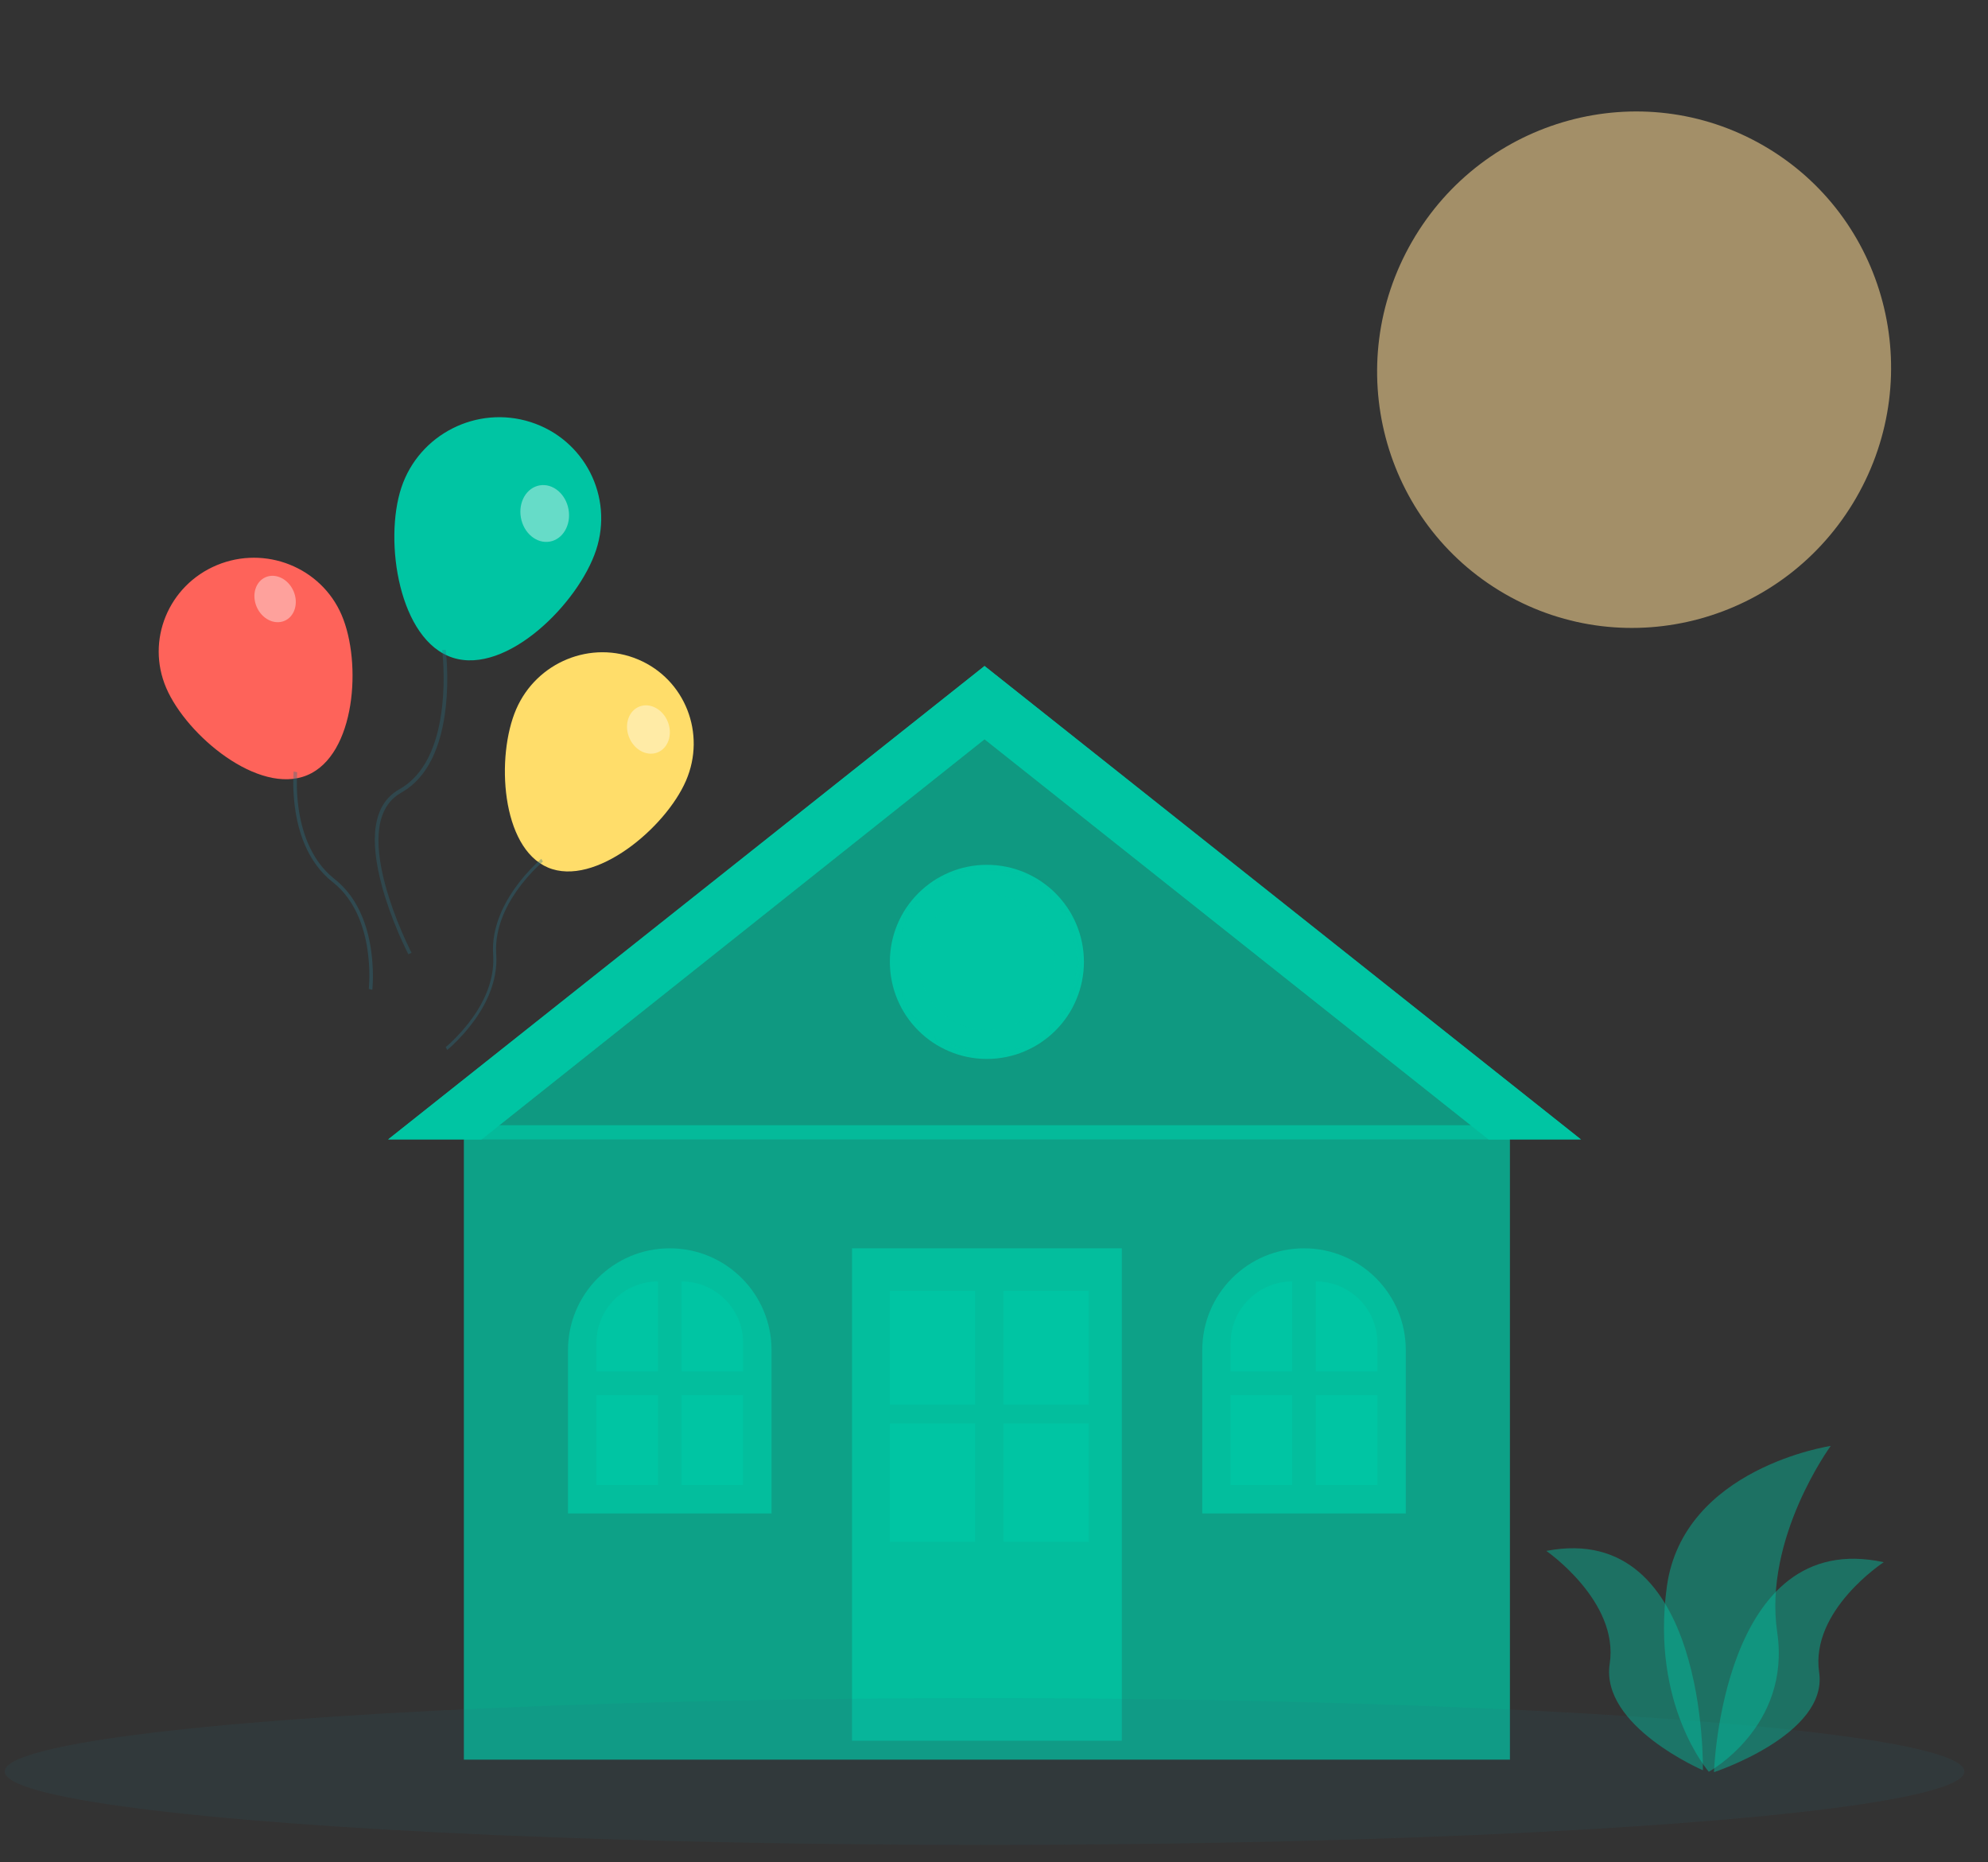 <svg width="63" height="59" viewBox="0 0 63 59" fill="none" xmlns="http://www.w3.org/2000/svg">
<rect x="0" y="0" width="63" height="59" fill="#333333" stroke="none"/>
<g style="mix-blend-mode:multiply" opacity="0.75">
<path d="M15.266 35.65H47.285L47.85 36.1V55.75H14.7V36.1L15.266 35.65Z" fill="#00C5A3"/>
</g>
<g style="mix-blend-mode:multiply" opacity="0.8">
<rect x="27" y="39.55" width="8.55" height="15.6" fill="#00C5A3"/>
</g>
<g style="mix-blend-mode:multiply" opacity="0.8">
<path d="M18 42.775C18 40.994 19.444 39.55 21.225 39.55C23.006 39.55 24.45 40.994 24.45 42.775V47.95H18V42.775Z" fill="#00C5A3"/>
</g>
<g style="mix-blend-mode:multiply" opacity="0.8">
<path d="M38.1 42.775C38.1 40.994 39.544 39.55 41.325 39.55C43.106 39.55 44.55 40.994 44.55 42.775V47.95H38.1V42.775Z" fill="#00C5A3"/>
</g>
<g style="mix-blend-mode:multiply">
<rect x="28.2" y="40.9" width="2.7" height="3.6" fill="#00C5A3"/>
</g>
<g style="mix-blend-mode:multiply">
<path d="M18.9 42.55C18.9 41.473 19.773 40.6 20.85 40.6V43.45H18.9V42.55Z" fill="#00C5A3"/>
</g>
<g style="mix-blend-mode:multiply">
<path d="M39 42.55C39 41.473 39.873 40.6 40.95 40.6V43.45H39V42.55Z" fill="#00C5A3"/>
</g>
<g style="mix-blend-mode:multiply">
<rect x="18.9" y="44.2" width="1.95" height="2.85" fill="#00C5A3"/>
</g>
<g style="mix-blend-mode:multiply">
<rect x="39" y="44.2" width="1.95" height="2.85" fill="#00C5A3"/>
</g>
<g style="mix-blend-mode:multiply">
<rect x="31.8" y="40.9" width="2.7" height="3.6" fill="#00C5A3"/>
</g>
<g style="mix-blend-mode:multiply">
<path d="M21.6 40.6C22.677 40.6 23.55 41.473 23.55 42.55V43.45H21.6V40.6Z" fill="#00C5A3"/>
</g>
<g style="mix-blend-mode:multiply">
<path d="M41.7 40.6C42.777 40.6 43.65 41.473 43.65 42.55V43.45H41.7V40.6Z" fill="#00C5A3"/>
</g>
<g style="mix-blend-mode:multiply">
<rect x="21.6" y="44.2" width="1.95" height="2.85" fill="#00C5A3"/>
</g>
<g style="mix-blend-mode:multiply">
<rect x="41.7" y="44.2" width="1.95" height="2.85" fill="#00C5A3"/>
</g>
<g style="mix-blend-mode:multiply">
<rect x="28.2" y="45.1" width="2.7" height="3.75" fill="#00C5A3"/>
</g>
<g style="mix-blend-mode:multiply">
<rect x="31.8" y="45.1" width="2.7" height="3.75" fill="#00C5A3"/>
</g>
<g style="mix-blend-mode:multiply" opacity="0.7">
<path d="M31.275 22.9L47.85 36.1H14.7L31.275 22.9Z" fill="#00C5A3"/>
</g>
<ellipse opacity="0.11" cx="31.2" cy="56.125" rx="31.05" ry="2.325" fill="#2B7285"/>
<g style="mix-blend-mode:multiply">
<path d="M18.891 17.426C18.332 19.121 16.057 21.384 14.352 20.839C12.647 20.294 12.158 17.147 12.718 15.452C13.278 13.758 15.115 12.828 16.819 13.374C18.521 13.92 19.448 15.733 18.891 17.426Z" fill="#00C5A3"/>
</g>
<path opacity="0.322" d="M14.011 20.593L14.125 20.588L14.13 20.627C14.133 20.658 14.137 20.694 14.141 20.735C14.151 20.851 14.16 20.982 14.166 21.126C14.184 21.536 14.174 21.964 14.128 22.388C13.989 23.655 13.559 24.623 12.742 25.099L12.712 25.117C11.927 25.558 11.823 26.615 12.217 28.064C12.352 28.558 12.535 29.062 12.745 29.549C12.819 29.72 12.89 29.876 12.957 30.014L12.996 30.095L13.042 30.186L12.942 30.235L12.918 30.189C12.903 30.159 12.887 30.125 12.868 30.088L12.854 30.059C12.787 29.919 12.715 29.761 12.64 29.589C12.428 29.097 12.243 28.587 12.107 28.087C11.704 26.605 11.806 25.505 12.625 25.024L12.65 25.01C13.451 24.561 13.877 23.615 14.013 22.363C14.059 21.946 14.068 21.524 14.051 21.119C14.045 20.978 14.037 20.849 14.026 20.734L14.02 20.668L14.011 20.593Z" fill="#2B7285"/>
<g style="mix-blend-mode:multiply">
<path d="M10.825 19.482C11.475 20.993 11.268 23.922 9.733 24.561C8.199 25.201 5.919 23.309 5.269 21.799C4.619 20.289 5.337 18.546 6.871 17.906C8.405 17.267 10.175 17.972 10.825 19.482Z" fill="#FE635A"/>
</g>
<ellipse opacity="0.4" rx="0.632" ry="0.757" transform="matrix(-0.926 0.389 -0.391 -0.915 8.718 18.978)" fill="white"/>
<ellipse opacity="0.4" rx="0.766" ry="0.905" transform="matrix(-0.986 0.166 -0.173 -0.985 17.262 16.269)" fill="white"/>
<g style="mix-blend-mode:multiply">
<path d="M21.738 24.737C21.09 26.233 18.851 28.113 17.365 27.486C15.88 26.859 15.711 23.964 16.359 22.468C17.008 20.972 18.738 20.267 20.223 20.894C21.708 21.52 22.387 23.241 21.738 24.737Z" fill="#FFDD6A"/>
</g>
<ellipse opacity="0.4" rx="0.661" ry="0.782" transform="matrix(-0.935 0.354 -0.359 -0.933 20.549 23.113)" fill="white"/>
<path opacity="0.362" d="M17.155 27.209L17.205 27.298L17.181 27.319L17.166 27.332C17.134 27.36 17.097 27.393 17.057 27.432C16.942 27.541 16.821 27.668 16.699 27.809C16.227 28.358 15.884 28.965 15.765 29.599C15.727 29.796 15.713 29.992 15.723 30.188L15.726 30.233C15.741 30.45 15.727 30.669 15.686 30.887C15.562 31.549 15.203 32.174 14.708 32.737C14.58 32.882 14.452 33.012 14.331 33.125L14.29 33.163C14.277 33.175 14.264 33.186 14.252 33.197L14.216 33.228C14.201 33.241 14.189 33.251 14.181 33.258L14.173 33.264L14.124 33.174L14.142 33.159C14.148 33.154 14.156 33.148 14.164 33.141L14.199 33.111C14.223 33.09 14.248 33.066 14.276 33.041C14.394 32.931 14.518 32.804 14.643 32.662C15.124 32.116 15.471 31.511 15.59 30.878C15.626 30.685 15.64 30.493 15.63 30.302L15.628 30.257C15.612 30.036 15.626 29.813 15.668 29.589C15.793 28.928 16.148 28.301 16.634 27.735C16.759 27.59 16.883 27.461 17.001 27.349C17.035 27.316 17.067 27.286 17.096 27.261L17.141 27.221L17.155 27.209Z" fill="#2B7285"/>
<path opacity="0.362" d="M9.306 24.442L9.419 24.467L9.416 24.502L9.415 24.524C9.412 24.571 9.409 24.626 9.408 24.687C9.404 24.862 9.408 25.055 9.424 25.259C9.487 26.052 9.701 26.782 10.117 27.347C10.247 27.523 10.395 27.68 10.561 27.816L10.6 27.847C10.788 27.995 10.954 28.167 11.098 28.362C11.533 28.953 11.749 29.709 11.804 30.531C11.819 30.743 11.821 30.944 11.814 31.126L11.811 31.188C11.81 31.208 11.809 31.227 11.808 31.245L11.804 31.297C11.803 31.319 11.801 31.335 11.8 31.347L11.799 31.359L11.687 31.333L11.689 31.307C11.69 31.298 11.691 31.287 11.692 31.275L11.695 31.224C11.697 31.189 11.699 31.151 11.701 31.109C11.708 30.931 11.706 30.736 11.692 30.528C11.638 29.731 11.429 28.999 11.012 28.434C10.886 28.262 10.741 28.109 10.578 27.976L10.54 27.946C10.348 27.795 10.179 27.619 10.032 27.419C9.597 26.829 9.376 26.075 9.312 25.258C9.295 25.049 9.29 24.852 9.295 24.672C9.296 24.619 9.298 24.572 9.3 24.529L9.305 24.462L9.306 24.442Z" fill="#2B7285"/>
<g style="mix-blend-mode:multiply" opacity="0.55">
<ellipse cx="51.785" cy="11.713" rx="8.124" ry="8.199" transform="rotate(-150 51.785 11.713)" fill="#FFDB94"/>
</g>
<g style="mix-blend-mode:multiply" opacity="0.427">
<path fill-rule="evenodd" clip-rule="evenodd" d="M54.152 56.134C54.152 56.134 56.761 54.71 56.32 51.716C55.88 48.722 58.016 45.811 58.016 45.811C58.016 45.811 53.341 46.503 52.823 50.266C52.306 54.029 54.152 56.134 54.152 56.134Z" fill="#00C5A3"/>
</g>
<g style="mix-blend-mode:multiply" opacity="0.427">
<path fill-rule="evenodd" clip-rule="evenodd" d="M49.003 49.137C49.003 49.137 51.315 50.734 51.012 52.711C50.709 54.688 53.965 56.086 53.965 56.086C53.965 56.086 54.127 48.154 49.003 49.137Z" fill="#00C5A3"/>
</g>
<g style="mix-blend-mode:multiply" opacity="0.427">
<path fill-rule="evenodd" clip-rule="evenodd" d="M59.696 49.495C59.696 49.495 57.362 51.016 57.649 52.987C57.936 54.958 54.316 56.147 54.316 56.147C54.316 56.147 54.563 48.379 59.696 49.495Z" fill="#00C5A3"/>
</g>
<g style="mix-blend-mode:multiply">
<path fill-rule="evenodd" clip-rule="evenodd" d="M31.2 21.1L50.1 36.1H47.175L31.2 23.421L15.259 36.1H12.3L31.2 21.1Z" fill="#00C5A3"/>
</g>
<g style="mix-blend-mode:multiply" opacity="0.75">
<path fill-rule="evenodd" clip-rule="evenodd" d="M31.2 21.1L50.1 36.1H47.175L31.2 23.421L15.259 36.1H12.3L31.2 21.1Z" fill="#00C5A3"/>
</g>
<g style="mix-blend-mode:multiply">
<circle cx="31.275" cy="30.475" r="2.5" fill="#00C5A3"/>
<circle cx="31.275" cy="30.475" r="2.5" stroke="#00C5A3" stroke-width="1.15"/>
</g>
<mask id="mask0_1_222" style="mask-type:alpha" maskUnits="userSpaceOnUse" x="29" y="28" width="5" height="5">
<g style="mix-blend-mode:multiply">
<ellipse cx="31.275" cy="30.475" rx="2.159" ry="2.159" fill="#00C5A3"/>
</g>
</mask>
<g mask="url(#mask0_1_222)">
<g style="mix-blend-mode:multiply">
<mask id="path-36-inside-1_1_222" fill="white">
<path fill-rule="evenodd" clip-rule="evenodd" d="M31.275 32.634C32.467 32.634 33.434 31.668 33.434 30.475C33.434 29.283 32.467 28.316 31.275 28.316C30.082 28.316 29.116 29.283 29.116 30.475C29.116 31.668 30.082 32.634 31.275 32.634ZM240.319 229.745H245.204V246.32H262.128V251.205H245.204V268.128H240.319V251.205H223.745V246.32H240.319V229.745Z"/>
</mask>
<path fill-rule="evenodd" clip-rule="evenodd" d="M31.275 32.634C32.467 32.634 33.434 31.668 33.434 30.475C33.434 29.283 32.467 28.316 31.275 28.316C30.082 28.316 29.116 29.283 29.116 30.475C29.116 31.668 30.082 32.634 31.275 32.634ZM240.319 229.745H245.204V246.32H262.128V251.205H245.204V268.128H240.319V251.205H223.745V246.32H240.319V229.745Z" fill="#00C5A3"/>
<path d="M245.204 229.745H250.204V224.745H245.204V229.745ZM240.319 229.745V224.745H235.319V229.745H240.319ZM245.204 246.32H240.204V251.32H245.204V246.32ZM262.128 246.32H267.128V241.32H262.128V246.32ZM262.128 251.205V256.205H267.128V251.205H262.128ZM245.204 251.205V246.205H240.204V251.205H245.204ZM245.204 268.128V273.128H250.204V268.128H245.204ZM240.319 268.128H235.319V273.128H240.319V268.128ZM240.319 251.205H245.319V246.205H240.319V251.205ZM223.745 251.205H218.745V256.205H223.745V251.205ZM223.745 246.32V241.32H218.745V246.32H223.745ZM240.319 246.32V251.32H245.319V246.32H240.319ZM28.434 30.475C28.434 28.906 29.706 27.634 31.275 27.634V37.634C35.229 37.634 38.434 34.429 38.434 30.475H28.434ZM31.275 33.316C29.706 33.316 28.434 32.044 28.434 30.475H38.434C38.434 26.521 35.229 23.316 31.275 23.316V33.316ZM34.116 30.475C34.116 32.044 32.844 33.316 31.275 33.316V23.316C27.321 23.316 24.116 26.521 24.116 30.475H34.116ZM31.275 27.634C32.844 27.634 34.116 28.906 34.116 30.475H24.116C24.116 34.429 27.321 37.634 31.275 37.634V27.634ZM245.204 224.745H240.319V234.745H245.204V224.745ZM250.204 246.32V229.745H240.204V246.32H250.204ZM262.128 241.32H245.204V251.32H262.128V241.32ZM267.128 251.205V246.32H257.128V251.205H267.128ZM245.204 256.205H262.128V246.205H245.204V256.205ZM250.204 268.128V251.205H240.204V268.128H250.204ZM240.319 273.128H245.204V263.128H240.319V273.128ZM235.319 251.205V268.128H245.319V251.205H235.319ZM223.745 256.205H240.319V246.205H223.745V256.205ZM218.745 246.32V251.205H228.745V246.32H218.745ZM240.319 241.32H223.745V251.32H240.319V241.32ZM235.319 229.745V246.32H245.319V229.745H235.319Z" fill="#00C5A3" mask="url(#path-36-inside-1_1_222)"/>
</g>
</g>
</svg>